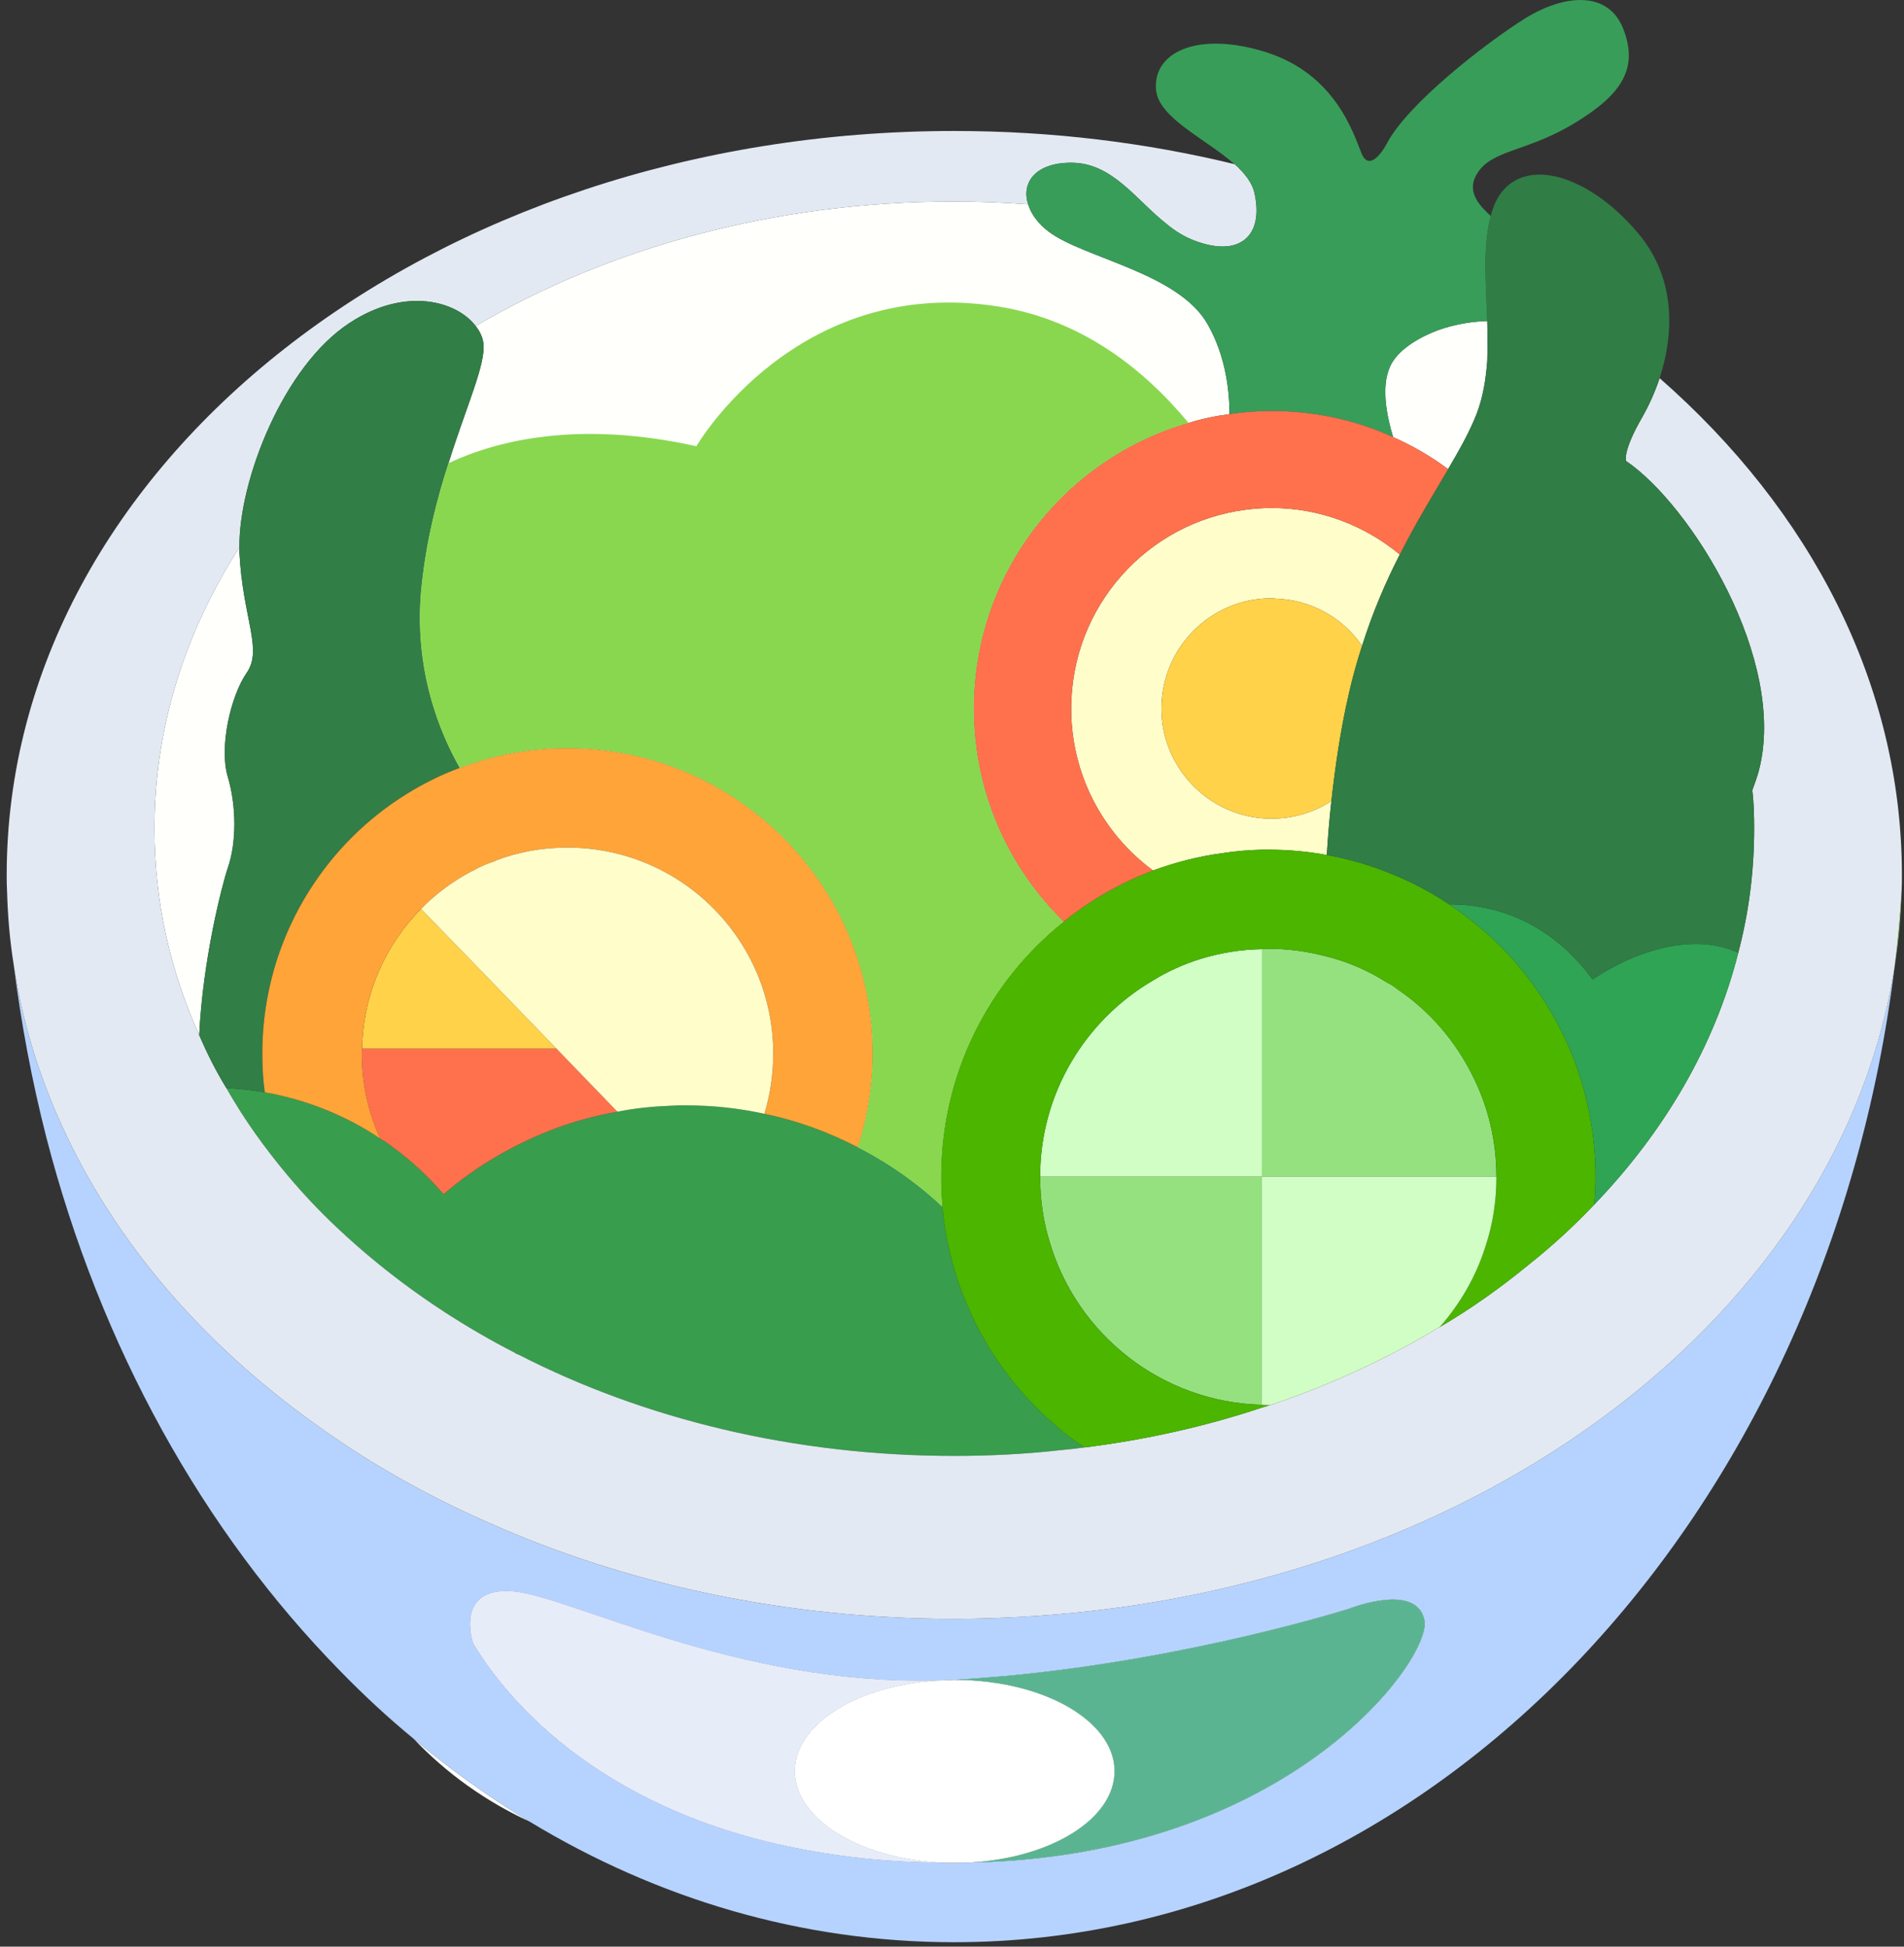 <?xml version="1.0" encoding="UTF-8"?>
<svg width="135px" height="138px" viewBox="0 0 135 138" version="1.1" xmlns="http://www.w3.org/2000/svg" xmlns:xlink="http://www.w3.org/1999/xlink">
    <rect x="0" y="0" width="135" height="138" fill="#333333" stroke="none"/>
    <!-- Generator: Sketch 61.1 (89650) - https://sketch.com -->
    <title>2</title>
    <desc>Created with Sketch.</desc>
    <g id="Page-1" stroke="none" stroke-width="1" fill="none" fill-rule="evenodd">
        <g id="Artboard" transform="translate(-432, -194)">
            <g id="2" transform="translate(430, 194)">
                <path d="M31.325,123.259 C33.65,125.709 36.45,127.709 39.55,129.134 C36.675,127.409 33.925,125.434 31.325,123.259 L31.325,123.259 Z M60.724,129.534 C59.249,128.434 58.349,127.059 58.349,125.559 C58.349,122.234 62.724,119.509 68.374,119.134 C54.224,119.509 42.249,113.084 38.3,112.809 C34.2,112.534 35.55,116.484 35.55,116.484 C37.175,119.209 42.974,127.484 57.175,130.734 L57.2,130.734 C60.499,131.484 64.249,131.984 68.525,132.034 C65.35,131.834 62.575,130.909 60.724,129.534 L60.724,129.534 Z M97.674,114.034 C97.674,114.034 86.525,117.584 73.299,118.809 C72.1,118.909 70.9,119.009 69.674,119.084 C70.799,119.084 71.9,119.184 72.95,119.359 C77.624,120.159 81.025,122.634 81.025,125.559 C81.025,128.934 76.575,131.684 70.85,132.034 C93.525,131.584 103.549,117.534 102.999,114.859 C102.45,112.134 97.674,114.034 97.674,114.034 L97.674,114.034 Z M104.025,23.384 C102.4,23.984 101.025,24.909 100.549,26.009 C99.9,27.459 100.35,29.584 100.775,30.984 C102.174,31.609 103.475,32.359 104.674,33.259 C105.499,31.859 106.225,30.559 106.7,29.334 C107.15,28.159 107.35,26.909 107.45,25.609 C107.475,24.659 107.475,23.709 107.45,22.759 C106.325,22.784 105.1,23.009 104.025,23.384 L104.025,23.384 Z M87.624,22.984 C85.549,19.334 78.874,18.309 76.374,16.434 C75.6,15.859 75.1,15.159 74.9,14.484 C73.174,14.359 71.424,14.284 69.65,14.284 C56.925,14.284 45.175,17.559 35.724,23.109 C36.025,23.484 36.224,23.909 36.275,24.334 C36.45,25.834 35.075,28.759 33.8,32.834 C32.999,35.284 32.249,38.184 31.899,41.434 C31.224,47.484 33.3,52.184 34.599,54.434 C36.974,53.534 39.525,53.034 42.224,53.034 C54.175,53.034 63.874,62.734 63.874,74.684 C63.874,77.009 63.499,79.234 62.825,81.334 C65.025,82.459 67.049,83.884 68.825,85.559 C68.749,84.859 68.725,84.159 68.725,83.434 C68.725,76.109 72.124,69.559 77.424,65.334 C73.499,61.509 71.049,56.159 71.049,50.234 C71.049,40.634 77.475,32.509 86.275,29.984 C87.225,29.684 88.2,29.484 89.174,29.359 C89.174,27.834 88.95,25.309 87.624,22.984 L87.624,22.984 Z M41.45,74.334 L41.474,74.359 L41.474,74.334 L41.45,74.334 Z M18.974,39.134 L18.974,38.809 C15.124,44.809 12.95,51.559 12.95,58.734 C12.95,63.859 14.05,68.784 16.125,73.384 C16.375,68.034 17.75,62.709 18.149,61.534 C18.774,59.759 18.774,57.159 18.149,55.059 C17.524,52.984 18.349,49.334 19.5,47.684 C20.649,46.009 19.2,43.809 18.974,39.134 L18.974,39.134 Z" id="Fill-1" fill="#FFFFFC"></path>
                <path d="M136.825,63.211 C136.775,64.96 136.625,66.71 136.35,68.41 C136.55,66.686 136.725,64.96 136.825,63.211" id="Fill-3" fill="#89D74F"></path>
                <path d="M70.85,132.035 C70.45,132.06 70.075,132.06 69.674,132.06 C69.299,132.06 68.9,132.06 68.525,132.035 C64.249,131.985 60.499,131.485 57.2,130.735 L57.175,130.735 C42.974,127.485 37.175,119.21 35.55,116.485 C35.55,116.485 34.2,112.535 38.3,112.81 C42.249,113.085 54.224,119.51 68.374,119.135 C68.799,119.135 69.249,119.11 69.674,119.085 C70.9,119.01 72.1,118.91 73.299,118.81 C86.525,117.585 97.674,114.035 97.674,114.035 C97.674,114.035 102.45,112.135 102.999,114.86 C103.549,117.535 93.525,131.585 70.85,132.035 M75.4,114.56 C73.499,114.685 71.6,114.76 69.65,114.76 C57.65,114.76 46.374,112.285 36.624,107.935 C32.175,105.985 28.049,103.635 24.325,100.935 C16.349,95.235 10.149,88.035 6.425,79.885 C4.75,76.235 3.575,72.41 2.974,68.41 C3.499,72.585 4.274,76.66 5.274,80.585 C9.124,95.51 16.424,108.56 26.075,118.41 C27.75,120.135 29.5,121.76 31.325,123.26 C33.925,125.435 36.675,127.41 39.55,129.135 C48.599,134.61 58.825,137.685 69.65,137.685 C103.499,137.685 131.549,107.61 136.35,68.41 C132.575,93.06 107.15,112.46 75.4,114.56" id="Fill-5" fill="#B6D3FF"></path>
                <path d="M91.475,83.409 L91.475,99.585 C84.35,99.409 78.35,94.585 76.424,88.034 C75.975,86.585 75.749,85.034 75.749,83.434 L75.749,83.409 L91.475,83.409 Z" id="Fill-7" fill="#95E180"></path>
                <path d="M101.25,39.31 C100.275,41.21 99.35,43.335 98.575,45.785 C97.225,43.81 94.975,42.51 92.425,42.435 C92.325,42.41 92.25,42.41 92.15,42.41 C87.85,42.41 84.35,45.91 84.35,50.235 C84.35,53.51 86.4,56.335 89.275,57.485 C90.15,57.835 91.125,58.035 92.15,58.035 C93.7,58.035 95.175,57.585 96.4,56.785 C96.25,58.11 96.15,59.385 96.075,60.61 C94.725,60.36 93.35,60.235 91.925,60.235 L91.475,60.235 C90.525,60.26 89.575,60.335 88.65,60.485 C86.95,60.71 85.325,61.135 83.75,61.71 C80.225,59.11 77.95,54.935 77.95,50.235 C77.95,43.01 83.325,37.035 90.325,36.135 C90.925,36.06 91.525,36.01 92.15,36.01 C95.6,36.01 98.775,37.26 101.25,39.31" id="Fill-9" fill="#FFFDCA"></path>
                <path d="M78.9,102.61 C78.325,102.685 77.725,102.76 77.125,102.81 C74.675,103.085 72.175,103.21 69.65,103.21 C58.275,103.21 47.65,100.585 38.775,96.035 C38.675,96.01 38.575,95.96 38.475,95.885 C34.975,94.085 31.775,91.985 28.875,89.635 C27.825,88.785 26.825,87.91 25.875,87.01 C24.625,85.835 23.475,84.61 22.4,83.335 C20.75,81.36 19.275,79.31 18.05,77.135 C18.975,77.185 19.875,77.285 20.775,77.435 C23.75,77.96 26.525,79.085 28.95,80.71 C28.95,80.735 28.975,80.735 28.975,80.735 C29.3,80.91 29.575,81.11 29.9,81.36 C31.2,82.31 32.4,83.435 33.45,84.66 C35.8,82.635 38.525,81.06 41.475,79.96 C42.85,79.46 44.3,79.06 45.775,78.81 C47.025,78.56 48.275,78.435 49.575,78.385 C49.925,78.36 50.275,78.36 50.625,78.36 C52.525,78.36 54.4,78.56 56.2,78.96 C58.525,79.435 60.75,80.26 62.825,81.335 C65.025,82.46 67.05,83.885 68.825,85.56 C68.975,87.31 69.35,89.035 69.875,90.66 C71.225,94.76 73.675,98.385 76.925,101.11 L76.925,101.135 C77.55,101.66 78.2,102.16 78.9,102.61" id="Fill-11" fill="#389D4D"></path>
                <path d="M136.851,62.035 C136.851,62.435 136.851,62.81 136.826,63.21 C136.726,64.96 136.55,66.685 136.351,68.41 C132.576,93.06 107.15,112.46 75.4,114.56 C73.501,114.685 71.6,114.76 69.65,114.76 C57.651,114.76 46.376,112.285 36.626,107.935 C32.175,105.985 28.05,103.635 24.326,100.935 C16.351,95.235 10.15,88.035 6.426,79.885 C4.75,76.235 3.575,72.41 2.975,68.41 C2.7,66.71 2.55,64.96 2.501,63.21 C2.475,62.81 2.475,62.435 2.475,62.035 C2.475,32.91 32.55,9.285 69.65,9.285 C76.576,9.285 83.251,10.11 89.525,11.635 L89.55,11.635 C90.251,12.285 90.8,12.96 90.951,13.71 C91.326,15.41 90.951,16.685 89.9,17.21 C89.175,17.585 88.1,17.585 86.701,17.06 C85.975,16.785 85.326,16.385 84.725,15.885 C82.525,14.16 80.876,11.535 77.951,11.535 C75.376,11.535 74.4,12.985 74.9,14.485 C73.175,14.36 71.425,14.285 69.65,14.285 C56.925,14.285 45.175,17.56 35.725,23.11 C34.376,21.335 30.726,20.31 26.8,22.885 C22.101,25.935 18.925,34.06 18.976,38.81 C15.126,44.81 12.95,51.56 12.95,58.735 C12.95,63.86 14.05,68.785 16.125,73.385 C16.675,74.66 17.3,75.91 18.05,77.135 C19.276,79.31 20.75,81.36 22.401,83.335 C23.476,84.61 24.625,85.835 25.875,87.01 C26.826,87.91 27.826,88.785 28.875,89.635 C31.776,91.985 34.975,94.085 38.475,95.885 C38.575,95.96 38.675,96.01 38.776,96.035 C47.651,100.585 58.276,103.21 69.65,103.21 C72.175,103.21 74.675,103.085 77.126,102.81 C77.725,102.76 78.326,102.685 78.9,102.61 C83.3,102.06 87.501,101.11 91.475,99.785 C91.65,99.735 91.85,99.685 92.025,99.61 L92.076,99.61 C96.376,98.16 100.376,96.31 104.05,94.085 L104.076,94.085 C106.326,92.76 108.4,91.285 110.35,89.685 C112.025,88.36 113.576,86.935 115.025,85.41 C120.001,80.235 123.576,74.16 125.251,67.535 C126.001,64.685 126.376,61.76 126.376,58.735 C126.376,57.835 126.35,56.91 126.251,56.035 L126.251,56.01 C126.425,55.535 126.576,55.11 126.701,54.66 C128.775,46.835 121.9,35.81 117.3,32.685 C117.3,32.685 117.001,32.06 118.451,29.56 C118.85,28.86 119.3,27.91 119.675,26.81 C130.351,36.16 136.851,48.485 136.851,62.035" id="Fill-13" fill="#E3E9F2"></path>
                <path d="M108.1,83.409 L91.475,83.409 L91.475,67.284 C91.626,67.26 91.775,67.26 91.925,67.26 C93.3,67.26 94.6,67.434 95.876,67.76 C97.475,68.135 98.975,68.784 100.35,69.659 C100.626,69.784 100.876,69.96 101.126,70.159 C103.376,71.684 105.201,73.809 106.425,76.284 C107.501,78.434 108.1,80.835 108.1,83.409" id="Fill-15" fill="#95E180"></path>
                <path d="M34.599,54.435 C33.3,54.91 32.05,55.535 30.875,56.26 C29.45,57.135 28.125,58.185 26.95,59.36 C23.024,63.285 20.599,68.71 20.599,74.685 C20.599,75.61 20.649,76.535 20.774,77.435 C19.875,77.285 18.974,77.185 18.049,77.135 C17.299,75.91 16.674,74.66 16.125,73.385 C16.375,68.035 17.75,62.71 18.149,61.535 C18.774,59.76 18.774,57.16 18.149,55.06 C17.524,52.985 18.349,49.335 19.5,47.685 C20.649,46.01 19.2,43.81 18.974,39.135 L18.974,38.81 C18.924,34.06 22.099,25.935 26.799,22.885 C30.724,20.31 34.374,21.335 35.724,23.11 C36.025,23.485 36.224,23.91 36.275,24.335 C36.45,25.835 35.075,28.76 33.8,32.835 C32.999,35.285 32.249,38.185 31.899,41.435 C31.224,47.485 33.3,52.185 34.599,54.435" id="Fill-17" fill="#317E46"></path>
                <path d="M45.775,78.81 C44.3,79.06 42.85,79.46 41.475,79.96 C38.525,81.06 35.8,82.635 33.45,84.66 C32.4,83.435 31.2,82.31 29.9,81.36 C29.575,81.11 29.3,80.91 28.975,80.735 C28.975,80.735 28.95,80.735 28.95,80.71 C28.125,78.885 27.65,76.835 27.65,74.685 C27.65,74.56 27.65,74.46 27.675,74.335 L41.45,74.335 L41.475,74.36 L45.775,78.81 Z" id="Fill-19" fill="#FF714D"></path>
                <path d="M41.45,74.335 L27.675,74.335 C27.75,70.485 29.325,66.985 31.85,64.435 L35.4,68.085 L41.45,74.335 Z" id="Fill-21" fill="#FFD249"></path>
                <path d="M91.475,67.285 L91.475,83.41 L75.749,83.41 C75.749,77.51 78.95,72.335 83.7,69.535 C84.749,68.885 85.9,68.36 87.1,67.985 C88.475,67.56 89.95,67.31 91.475,67.285" id="Fill-23" fill="#D0FEC4"></path>
                <path d="M98.576,45.785 C98.225,46.86 97.9,48.01 97.626,49.235 C97.05,51.735 96.675,54.31 96.4,56.785 C95.175,57.585 93.701,58.035 92.15,58.035 C91.126,58.035 90.15,57.835 89.275,57.485 C86.4,56.335 84.35,53.51 84.35,50.235 C84.35,45.91 87.85,42.41 92.15,42.41 C92.251,42.41 92.326,42.41 92.425,42.435 C94.975,42.51 97.225,43.81 98.576,45.785" id="Fill-25" fill="#FFD249"></path>
                <path d="M63.874,74.685 C63.874,77.01 63.499,79.235 62.825,81.335 C60.749,80.26 58.525,79.435 56.2,78.96 C56.599,77.61 56.825,76.185 56.825,74.685 C56.825,66.635 50.3,60.085 42.224,60.085 C40.425,60.085 38.7,60.41 37.124,61.01 L37.124,61.035 C36.575,61.21 36.025,61.435 35.525,61.735 L35.499,61.735 C34.15,62.435 32.9,63.36 31.849,64.435 C29.325,66.985 27.75,70.485 27.674,74.335 C27.649,74.46 27.649,74.56 27.649,74.685 C27.649,76.835 28.125,78.885 28.95,80.71 C26.524,79.085 23.75,77.96 20.774,77.435 C20.649,76.535 20.599,75.61 20.599,74.685 C20.599,68.71 23.024,63.285 26.95,59.36 C28.125,58.185 29.45,57.135 30.875,56.26 C32.05,55.535 33.3,54.91 34.599,54.435 C36.974,53.535 39.525,53.035 42.224,53.035 C54.175,53.035 63.874,62.735 63.874,74.685" id="Fill-27" fill="#FFA439"></path>
                <path d="M56.825,74.685 C56.825,76.185 56.6,77.61 56.2,78.96 C54.4,78.56 52.525,78.36 50.625,78.36 C50.275,78.36 49.925,78.36 49.575,78.385 C48.275,78.435 47.025,78.56 45.775,78.81 L41.475,74.36 L41.475,74.335 L41.45,74.335 L35.4,68.085 L31.85,64.435 C32.9,63.36 34.15,62.435 35.5,61.735 L35.525,61.735 C36.025,61.435 36.575,61.21 37.125,61.035 L37.125,61.01 C38.7,60.41 40.425,60.085 42.225,60.085 C50.3,60.085 56.825,66.635 56.825,74.685" id="Fill-29" fill="#FFFDCA"></path>
                <path d="M71.05,50.234 C71.05,56.16 73.5,61.51 77.425,65.335 C72.125,69.559 68.725,76.109 68.725,83.434 C68.725,84.159 68.75,84.859 68.825,85.559 C67.05,83.885 65.025,82.46 62.825,81.335 C63.5,79.234 63.875,77.01 63.875,74.684 C63.875,62.734 54.175,53.035 42.225,53.035 C39.525,53.035 36.975,53.535 34.6,54.434 C33.3,52.184 31.225,47.484 31.9,41.434 C32.25,38.184 33,35.285 33.8,32.834 C37.275,31.209 43.025,29.785 51.375,31.634 C51.375,31.634 58.45,19.434 72.825,21.735 C78.725,22.684 83.125,26.184 86.275,29.985 C77.475,32.51 71.05,40.635 71.05,50.234" id="Fill-31" fill="#89D74F"></path>
                <path d="M115.124,83.435 C115.124,84.11 115.1,84.76 115.025,85.41 C113.575,86.935 112.025,88.36 110.35,89.685 C108.4,91.285 106.325,92.76 104.075,94.085 C105.549,92.41 106.674,90.46 107.35,88.285 C107.85,86.76 108.1,85.135 108.1,83.435 L108.1,83.41 C108.1,80.835 107.499,78.435 106.424,76.285 C105.2,73.81 103.374,71.685 101.124,70.16 C100.874,69.96 100.624,69.785 100.35,69.66 C98.975,68.785 97.475,68.135 95.874,67.76 C94.6,67.435 93.299,67.26 91.924,67.26 C91.775,67.26 91.624,67.26 91.475,67.285 C89.95,67.31 88.475,67.56 87.1,67.985 C85.9,68.36 84.749,68.885 83.7,69.535 C78.95,72.335 75.749,77.51 75.749,83.41 L75.749,83.435 C75.749,85.035 75.975,86.585 76.424,88.035 C78.35,94.585 84.35,99.41 91.475,99.585 C91.624,99.61 91.775,99.61 91.924,99.61 L92.025,99.61 C91.85,99.685 91.65,99.735 91.475,99.785 C87.499,101.11 83.299,102.06 78.9,102.61 C78.2,102.16 77.549,101.66 76.924,101.135 L76.924,101.11 C73.674,98.385 71.225,94.76 69.874,90.66 C69.35,89.035 68.975,87.31 68.825,85.56 C68.749,84.86 68.725,84.16 68.725,83.435 C68.725,76.11 72.124,69.56 77.424,65.335 C79.299,63.81 81.45,62.585 83.749,61.71 C85.325,61.135 86.95,60.71 88.65,60.485 C89.575,60.335 90.525,60.26 91.475,60.235 L91.924,60.235 C93.35,60.235 94.725,60.36 96.075,60.61 C97.575,60.885 98.999,61.285 100.374,61.835 C101.924,62.435 103.374,63.185 104.749,64.11 C105.424,64.56 106.049,65.035 106.674,65.535 C109.65,67.96 111.975,71.135 113.45,74.735 C114.525,77.41 115.124,80.36 115.124,83.435" id="Fill-33" fill="#4BB500"></path>
                <path d="M108.1,83.409 L108.1,83.434 C108.1,85.135 107.85,86.76 107.35,88.284 C106.675,90.46 105.55,92.409 104.076,94.085 L104.05,94.085 C100.376,96.309 96.376,98.159 92.076,99.609 L92.025,99.609 L91.925,99.609 C91.775,99.609 91.626,99.609 91.475,99.585 L91.475,83.409 L108.1,83.409 Z" id="Fill-35" fill="#D0FEC4"></path>
                <path d="M115.026,85.41 C115.101,84.76 115.126,84.11 115.126,83.435 C115.126,80.36 114.526,77.41 113.451,74.735 C111.976,71.135 109.651,67.96 106.676,65.535 C106.051,65.035 105.426,64.56 104.751,64.11 C105.626,64.11 106.651,64.185 107.726,64.46 L107.751,64.46 C110.076,65.035 112.701,66.41 114.926,69.435 C114.926,69.435 115.751,68.835 117.026,68.235 L117.051,68.21 C119.126,67.235 122.351,66.235 125.251,67.535 C123.576,74.16 120.001,80.235 115.026,85.41" id="Fill-37" fill="#2EA454"></path>
                <path d="M126.25,56.01 L126.25,56.035 C126.35,56.91 126.375,57.834 126.375,58.734 C126.375,61.76 126,64.684 125.25,67.534 C122.35,66.234 119.125,67.234 117.05,68.21 L117.025,68.234 C115.75,68.835 114.925,69.434 114.925,69.434 C112.7,66.409 110.075,65.034 107.75,64.46 L107.725,64.46 C106.65,64.184 105.625,64.109 104.75,64.109 C103.375,63.184 101.925,62.434 100.375,61.834 C99,61.285 97.575,60.885 96.075,60.609 C96.15,59.385 96.25,58.109 96.4,56.785 C96.675,54.309 97.05,51.734 97.625,49.234 C97.9,48.01 98.225,46.859 98.575,45.785 C99.35,43.334 100.275,41.209 101.25,39.309 C102.425,36.984 103.65,35.01 104.675,33.26 C105.5,31.86 106.225,30.559 106.7,29.334 C107.15,28.16 107.35,26.91 107.45,25.61 C107.475,24.66 107.475,23.709 107.45,22.759 C107.4,21.259 107.3,19.759 107.325,18.36 C107.35,17.285 107.45,16.235 107.7,15.309 C107.725,15.159 107.775,15.009 107.825,14.86 C109.2,10.809 114.3,11.96 118.15,16.535 C120.95,19.86 120.625,23.884 119.675,26.809 C119.3,27.91 118.85,28.86 118.45,29.559 C117,32.059 117.3,32.684 117.3,32.684 C121.9,35.809 128.775,46.834 126.7,54.66 C126.575,55.109 126.425,55.535 126.25,56.01" id="Fill-39" fill="#307D45"></path>
                <path d="M113.675,8.71 C110.225,10.81 107.725,10.585 106.701,12.36 C105.925,13.66 107.025,14.685 107.701,15.31 C107.451,16.235 107.35,17.285 107.326,18.36 C107.3,19.76 107.4,21.26 107.451,22.76 C106.326,22.785 105.1,23.01 104.025,23.385 C102.4,23.985 101.025,24.91 100.55,26.01 C99.9,27.46 100.35,29.585 100.775,30.985 C98.15,29.785 95.225,29.135 92.15,29.135 C91.15,29.135 90.15,29.21 89.175,29.36 C89.175,27.835 88.951,25.31 87.626,22.985 C85.55,19.335 78.876,18.31 76.376,16.435 C75.6,15.86 75.1,15.16 74.9,14.485 C74.4,12.985 75.376,11.535 77.951,11.535 C80.876,11.535 82.525,14.16 84.725,15.885 C85.326,16.385 85.975,16.785 86.701,17.06 C88.1,17.585 89.175,17.585 89.9,17.21 C90.951,16.685 91.326,15.41 90.951,13.71 C90.8,12.96 90.251,12.285 89.55,11.635 L89.525,11.635 C87.525,9.86 84.225,8.41 83.975,6.435 C83.675,3.71 86.9,2.16 91.8,3.71 C96.701,5.285 97.951,9.435 98.55,10.91 C99.201,12.36 100.326,10.185 100.326,10.185 C101.8,7.36 107.3,3.085 110.126,1.31 C112.951,-0.44 116.05,-0.665 117.1,2.06 C118.15,4.76 117.1,6.635 113.675,8.71" id="Fill-41" fill="#389D59"></path>
                <path d="M104.675,33.259 C103.65,35.009 102.425,36.984 101.25,39.309 C98.775,37.259 95.6,36.009 92.15,36.009 C91.525,36.009 90.925,36.059 90.325,36.134 C83.325,37.034 77.95,43.009 77.95,50.234 C77.95,54.934 80.225,59.109 83.75,61.709 C81.45,62.584 79.3,63.809 77.425,65.334 C73.5,61.509 71.05,56.159 71.05,50.234 C71.05,40.634 77.475,32.509 86.275,29.984 C87.225,29.684 88.2,29.484 89.175,29.359 C90.15,29.209 91.15,29.134 92.15,29.134 C95.225,29.134 98.15,29.784 100.775,30.984 C102.175,31.609 103.475,32.359 104.675,33.259" id="Fill-43" fill="#FF714D"></path>
                <path d="M81.025,125.56 C81.025,128.935 76.576,131.685 70.85,132.035 C70.451,132.06 70.076,132.06 69.675,132.06 C69.3,132.06 68.9,132.06 68.525,132.035 C65.35,131.835 62.575,130.91 60.725,129.535 C59.251,128.435 58.35,127.06 58.35,125.56 C58.35,122.235 62.725,119.51 68.376,119.135 C68.8,119.135 69.251,119.11 69.675,119.085 C70.8,119.085 71.9,119.185 72.951,119.36 C77.626,120.16 81.025,122.635 81.025,125.56" id="Fill-45" fill="#FFFFFF"></path>
                <path d="M68.525,132.035 C64.251,131.985 60.501,131.485 57.2,130.735 L57.175,130.735 C42.975,127.485 37.175,119.21 35.55,116.485 C35.55,116.485 34.2,112.535 38.3,112.81 C42.251,113.085 54.225,119.51 68.376,119.135 C62.725,119.51 58.35,122.235 58.35,125.56 C58.35,127.06 59.251,128.435 60.725,129.535 C62.575,130.91 65.35,131.835 68.525,132.035" id="Fill-47" fill="#E7ECF9"></path>
                <path d="M103.001,114.86 C103.55,117.535 93.525,131.585 70.85,132.035 C76.576,131.685 81.025,128.935 81.025,125.56 C81.025,122.635 77.626,120.16 72.951,119.36 C71.9,119.185 70.8,119.085 69.675,119.085 C70.9,119.01 72.1,118.91 73.3,118.81 C86.525,117.585 97.675,114.035 97.675,114.035 C97.675,114.035 102.451,112.135 103.001,114.86" id="Fill-49" fill="#5BB491"></path>
            </g>
        </g>
    </g>
</svg>